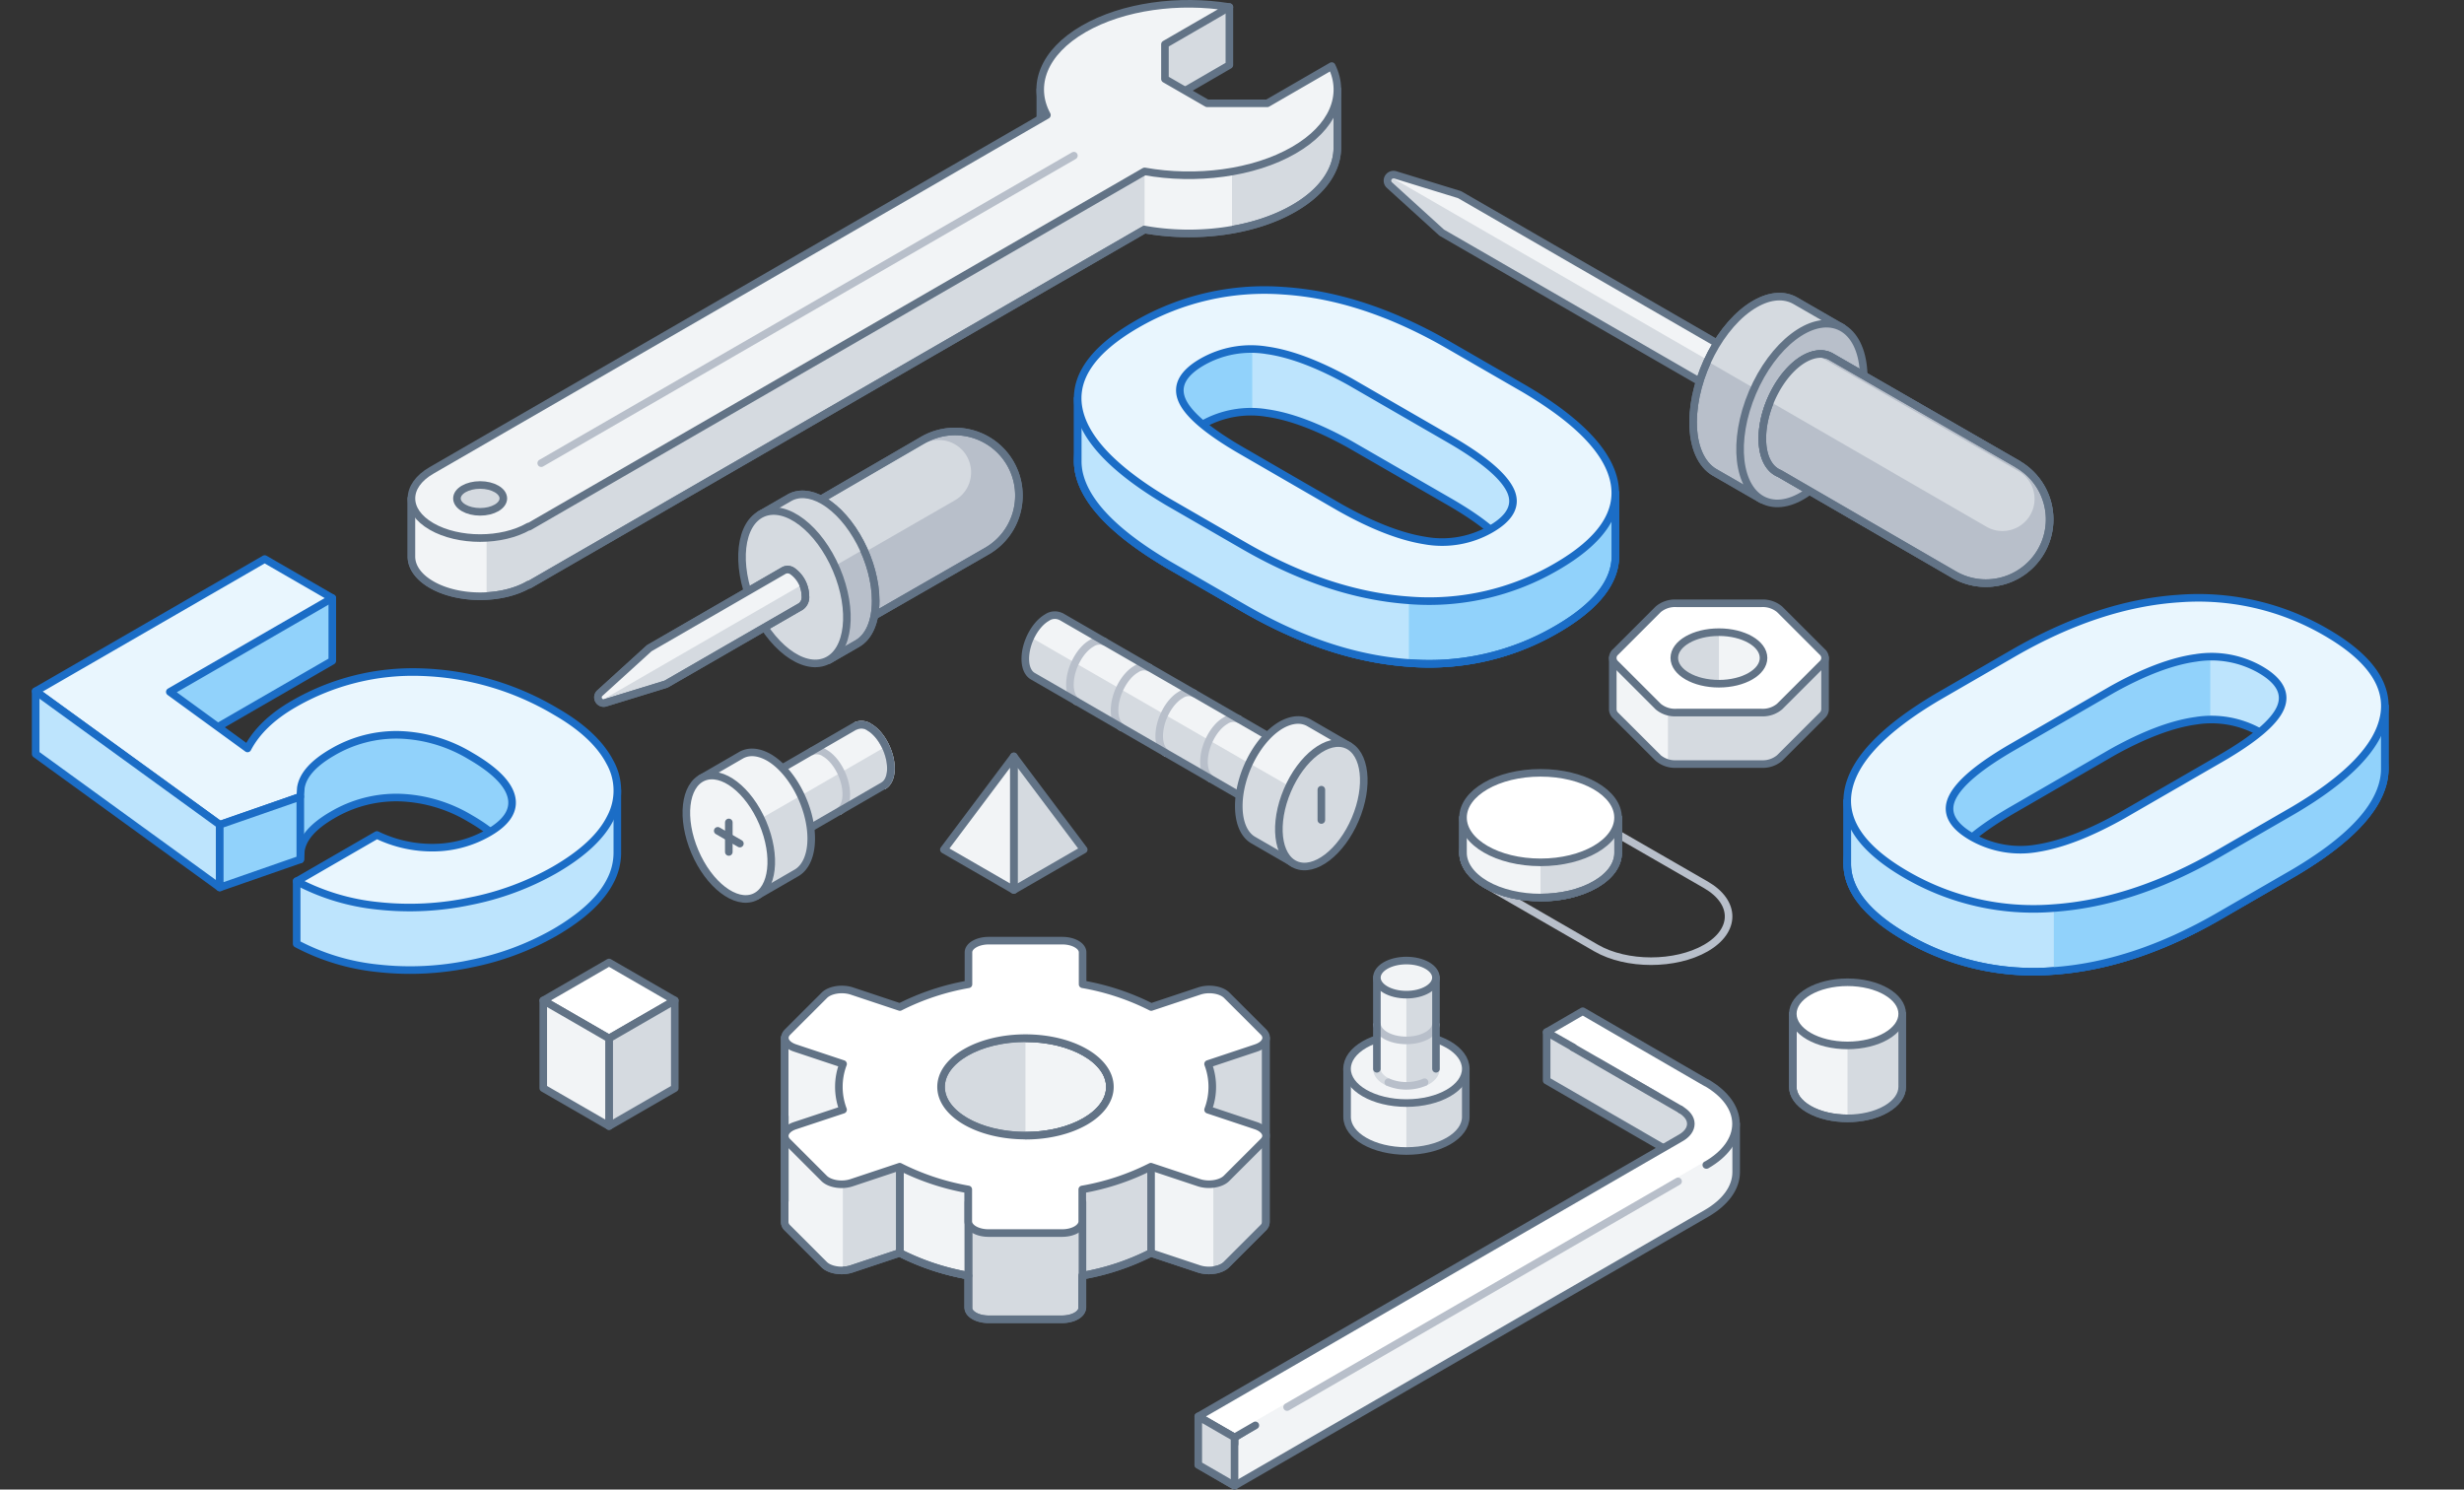 <svg xmlns="http://www.w3.org/2000/svg" width="650" height="393" viewBox="0 0 650 393"><rect x="0" y="0" width="650" height="393" fill="#333333" stroke="none"/><defs><style>.cls-1,.cls-12,.cls-15,.cls-17,.cls-18,.cls-20,.cls-4,.cls-6{fill:none;}.cls-1{opacity:0.2;}.cls-13,.cls-2{fill:#d5dae0;}.cls-14,.cls-16,.cls-2,.cls-4,.cls-5{stroke:#627386;}.cls-12,.cls-14,.cls-16,.cls-18,.cls-2,.cls-4,.cls-5,.cls-6,.cls-7,.cls-8,.cls-9{stroke-linecap:round;}.cls-12,.cls-14,.cls-16,.cls-2,.cls-4,.cls-5,.cls-6,.cls-7,.cls-8,.cls-9{stroke-linejoin:round;}.cls-12,.cls-14,.cls-15,.cls-16,.cls-17,.cls-18,.cls-2,.cls-20,.cls-4,.cls-5,.cls-6,.cls-7,.cls-8,.cls-9{stroke-width:2px;}.cls-3,.cls-5{fill:#f2f4f6;}.cls-15,.cls-18,.cls-6{stroke:#b8bfca;}.cls-10,.cls-7{fill:#bde4fd;}.cls-12,.cls-7,.cls-8,.cls-9{stroke:#1b6dc6;}.cls-11,.cls-8{fill:#91d2fb;}.cls-9{fill:#e9f6fe;}.cls-14,.cls-19{fill:#fff;}.cls-15,.cls-17,.cls-18,.cls-20{stroke-miterlimit:10;}.cls-16{fill:#b8bfca;}.cls-17{stroke:#d5dae0;}.cls-20{stroke:#f2f4f6;}</style></defs><title>500</title><g id="Layer_2" data-name="Layer 2"><g id="Layer_3" data-name="Layer 3"><polygon class="cls-1" points="650 204.36 325 392 0 204.36 325 16.72 650 204.36"/><polyline class="cls-2" points="274.44 23.61 274.44 38.96 290.55 38.96 290.55 21.79 274.44 23.61"/><path class="cls-2" d="M313.63,39.83l-6.32-3.65V32.81H299.9v-15a48.5,48.5,0,0,0-14,5.19c-10.66,6.15-13.89,15-9.7,22.73L217.53,79.59l-109,51.91v15.34c0,2.68,1.77,5.36,5.31,7.4,7.07,4.09,18.54,4.09,25.62,0l.11.06L301.94,60.56c13.46,2.42,28.73.56,39.39-5.6,7.65-4.41,11.45-10.2,11.46-16h0V23.63Z"/><path class="cls-3" d="M128.36,123.3l-19.82,8.2v15.34c0,2.68,1.77,5.36,5.31,7.4a27,27,0,0,0,14.51,3Z"/><path class="cls-3" d="M325,35.13l-11.37,4.7-6.32-3.65V32.81h-5.37V60.56a67.14,67.14,0,0,0,23.06,0Z"/><path class="cls-4" d="M313.63,39.83l-6.32-3.65V32.81H299.9v-15a48.5,48.5,0,0,0-14,5.19c-10.66,6.15-13.89,15-9.7,22.73L217.53,79.59l-109,51.91v15.34c0,2.68,1.77,5.36,5.31,7.4,7.07,4.09,18.54,4.09,25.62,0l.11.06L301.94,60.56c13.46,2.42,28.73.56,39.39-5.6,7.65-4.41,11.45-10.2,11.46-16h0V23.63Z"/><path class="cls-2" d="M307.31,27l17-9.84V1.86H305.86V16.8c-2,.23-4,.57-6,1v15h7.41Z"/><path class="cls-5" d="M351.31,17.43l-17,9.83H318.44l-11.13-6.42V11.69l17-9.83c-13.22-2.16-28-.25-38.43,5.76-10.66,6.16-13.89,15-9.7,22.74L113.85,124.1c-7.08,4.09-7.08,10.71,0,14.8s18.54,4.08,25.62,0l.11.06L301.94,45.22c13.46,2.42,28.73.55,39.39-5.6C351.74,33.61,355.06,25.06,351.31,17.43Z"/><ellipse class="cls-2" cx="126.66" cy="131.5" rx="6.12" ry="3.54"/><line class="cls-6" x1="142.77" y1="122.2" x2="283.29" y2="41.07"/><path class="cls-7" d="M127.6,228.49l-49.34,4V249a58.44,58.44,0,0,0,21.51,6.48,77.12,77.12,0,0,0,24.36-1.2,73.64,73.64,0,0,0,22.1-8.18q11.18-6.47,14.84-13.83a16,16,0,0,0,1.78-7.17h0V208.57l-11.75,3.32Z"/><polygon class="cls-8" points="87.66 174.35 87.66 157.8 38.41 177.83 44.02 193.43 44.8 199.1 87.66 174.35"/><path class="cls-8" d="M134.86,226.73q-1.29-5.28-10.85-10.79a38.6,38.6,0,0,0-18.58-5.51A33.16,33.16,0,0,0,87.74,215q-7.63,4.4-8.37,9.45l-.15,2.3L65.3,202.59q3.56-6.75,12.15-11.71a62.82,62.82,0,0,1,33.68-8.42,74,74,0,0,1,35.47,10.39Z"/><path class="cls-9" d="M58,217.6,9.41,182.38,69.82,147.5l17.84,10.3L44.8,182.55l20.5,14.92q3.56-6.75,12.15-11.71a62.73,62.73,0,0,1,33.68-8.42,73.94,73.94,0,0,1,35.47,10.38q10.44,6,14.28,13.34a15.28,15.28,0,0,1,.19,14.68q-3.66,7.38-14.84,13.83a73.93,73.93,0,0,1-22.1,8.19A77.41,77.41,0,0,1,99.77,239a58.24,58.24,0,0,1-21.51-6.47l21.17-12.23a33.4,33.4,0,0,0,15.18,3.34,29.45,29.45,0,0,0,14.29-3.94q7.26-4.18,6-9.46T124,199.39a38.6,38.6,0,0,0-18.58-5.51,33.25,33.25,0,0,0-17.69,4.57q-7.63,4.41-8.37,9.45l-.15,2.31Z"/><path class="cls-10" d="M308.28,149.06q-21.46-12.66-23.73-24.73t15.36-22.25c11.75-6.78,18-15.82,32.06-14.92S367.19,99,382.24,107.64l19.84,11.45q21.48,12.66,23.77,24.75t-15.33,22.27a66.74,66.74,0,0,1-38.94,8.81q-21.1-1.5-43.46-14.41Zm45.06,1.31q12.82,7.23,22.46,8.77a25.75,25.75,0,0,0,17.47-3q7.94-4.58,5.11-10.35t-16-13.39l-26.24-15.14q-12.6-7-22-8.3a25.93,25.93,0,0,0-17,3.07q-7.77,4.48-5.32,10.13t15.86,13.39Z"/><path class="cls-11" d="M330.34,137.09l-2.64-1.53q-13.41-7.74-15.86-13.39T317.16,112a25.13,25.13,0,0,1,13.18-3.34V87.13c-12.9-.12-19.15,8.44-30.43,15q-17.61,10.17-15.36,22.25t23.73,24.73l19.84,11.45c.74.43,1.48.84,2.22,1.25Z"/><path class="cls-12" d="M308.28,149.06q-21.46-12.66-23.73-24.73t15.36-22.25c11.75-6.78,18-15.82,32.06-14.92S367.19,99,382.24,107.64l19.84,11.45q21.48,12.66,23.77,24.75t-15.33,22.27a66.74,66.74,0,0,1-38.94,8.81q-21.1-1.5-43.46-14.41Zm45.06,1.31q12.82,7.23,22.46,8.77a25.75,25.75,0,0,0,17.47-3q7.94-4.58,5.11-10.35t-16-13.39l-26.24-15.14q-12.6-7-22-8.3a25.93,25.93,0,0,0-17,3.07q-7.77,4.48-5.32,10.13t15.86,13.39Z"/><path class="cls-8" d="M284.55,124.33a14.75,14.75,0,0,1-.24-2.71h0V105.07l8.83,6.33a54.82,54.82,0,0,1,6.79-4.59c1.63-.93,3.27-1.79,4.94-2.58l1.77-8.44.13-.05c-.75,6.19-2.12,17.88-1.9,19,.12.62,3.19,3.66,7,7.19a5.73,5.73,0,0,0-.53,2.86c0,.08,2.36,1,6.11,2.28,3.6,3.26,6.89,6.15,8.14,7.17,3.25,2.66,37.82,12.41,37.82,12.41L389.64,149l20.69-8.27s2.58-3.83,5.13-7.47c.68.59,1.34,1.19,2,1.78l8.69-4.94V146.6h0q0,10.5-15.58,19.5a66.74,66.74,0,0,1-38.94,8.81q-21.1-1.5-43.46-14.41l-19.84-11.45Q286.82,136.4,284.55,124.33Z"/><path class="cls-10" d="M308.28,149.06q-21.46-12.66-23.73-24.73a14.75,14.75,0,0,1-.24-2.71h0V105.07l8.83,6.33a54,54,0,0,1,5.9-4.05l6,4.21a21.77,21.77,0,0,0-.15,3.14c.12.62,3.19,3.66,7,7.19a5.73,5.73,0,0,0-.53,2.86c0,.08,2.36,1,6.11,2.28,3.6,3.26,6.89,6.15,8.14,7.17,1.82,1.49,13.39,5.18,23.26,8.15l22.79,16v16.54q-21.1-1.5-43.46-14.41Z"/><path class="cls-12" d="M284.55,124.33a14.75,14.75,0,0,1-.24-2.71h0V105.07l8.83,6.33a54.82,54.82,0,0,1,6.79-4.59c1.63-.93,3.27-1.79,4.94-2.58l1.77-8.44.13-.05c-.75,6.19-2.12,17.88-1.9,19,.12.62,3.19,3.66,7,7.19a5.73,5.73,0,0,0-.53,2.86c0,.08,2.36,1,6.11,2.28,3.6,3.26,6.89,6.15,8.14,7.17,3.25,2.66,37.82,12.41,37.82,12.41L389.64,149l20.69-8.27s2.58-3.83,5.13-7.47c.68.59,1.34,1.19,2,1.78l8.69-4.94V146.6h0q0,10.5-15.58,19.5a66.74,66.74,0,0,1-38.94,8.81q-21.1-1.5-43.46-14.41l-19.84-11.45Q286.82,136.4,284.55,124.33Z"/><path class="cls-9" d="M308.28,132.52q-21.46-12.66-23.73-24.73t15.36-22.25a67.22,67.22,0,0,1,38.69-8.83q21.06,1.35,43.64,14.39l19.84,11.45q21.48,12.66,23.77,24.75t-15.33,22.27a66.66,66.66,0,0,1-38.94,8.81q-21.1-1.5-43.46-14.41Zm45.06,1.31q12.82,7.23,22.46,8.77a25.75,25.75,0,0,0,17.47-3q7.94-4.58,5.11-10.34t-16-13.39l-26.23-15.15q-12.6-7-22-8.3a25.93,25.93,0,0,0-17,3.07q-7.77,4.48-5.32,10.13T327.7,119Z"/><polygon class="cls-7" points="57.97 217.6 57.97 234.15 9.41 198.93 9.41 182.38 57.97 217.6"/><polygon class="cls-8" points="57.97 234.15 57.97 217.6 79.22 210.21 79.22 226.75 57.97 234.15"/><path class="cls-3" d="M470.75,173.59l-1.3-1.3a6.92,6.92,0,0,0-4.75-1.58H442.19a6.92,6.92,0,0,0-4.75,1.58l-1.3,1.3H425.45v13.58a2.25,2.25,0,0,0,.73,1.59L437.44,200a6.92,6.92,0,0,0,4.75,1.59H464.7a6.92,6.92,0,0,0,4.75-1.59l11.26-11.25a2.26,2.26,0,0,0,.74-1.59V173.59Z"/><path class="cls-13" d="M469.45,172.29a6.92,6.92,0,0,0-4.75-1.58H442.19A8.8,8.8,0,0,0,440,171v30.34a8.8,8.8,0,0,0,2.21.28H464.7a6.92,6.92,0,0,0,4.75-1.59l11.26-11.25a2.26,2.26,0,0,0,.74-1.59V173.59h-10.7Z"/><path class="cls-4" d="M470.75,173.59l-1.3-1.3a6.92,6.92,0,0,0-4.75-1.58H442.19a6.92,6.92,0,0,0-4.75,1.58l-1.3,1.3H425.45v13.58a2.25,2.25,0,0,0,.73,1.59L437.44,200a6.92,6.92,0,0,0,4.75,1.59H464.7a6.92,6.92,0,0,0,4.75-1.59l11.26-11.25a2.26,2.26,0,0,0,.74-1.59V173.59Z"/><path class="cls-14" d="M437.44,186.43l-11.26-11.25a2.08,2.08,0,0,1,0-3.17l11.26-11.26a6.92,6.92,0,0,1,4.75-1.58H464.7a6.92,6.92,0,0,1,4.75,1.58L480.71,172a2.08,2.08,0,0,1,0,3.17l-11.26,11.25A6.92,6.92,0,0,1,464.7,188H442.19A6.92,6.92,0,0,1,437.44,186.43Z"/><ellipse class="cls-13" cx="453.45" cy="173.59" rx="11.77" ry="6.8"/><path class="cls-3" d="M465.22,173.59c0-3.75-5.27-6.8-11.77-6.8v13.6C460,180.39,465.22,177.35,465.22,173.59Z"/><ellipse class="cls-4" cx="453.45" cy="173.59" rx="11.77" ry="6.8"/><path class="cls-3" d="M279.87,162.67h0a3.64,3.64,0,0,0-3.71.3c-3.14,1.81-5.69,6.67-5.69,10.85,0,2.29.77,3.9,2,4.59h0l61.83,35.7,7.44-15.75-61.84-35.7"/><path class="cls-13" d="M332.27,213l4.34-7.52-64.73-37.37a13.75,13.75,0,0,0-1.41,5.75c0,2.29.77,3.9,2,4.59h0Z"/><path class="cls-15" d="M291.65,169.46h0a3.65,3.65,0,0,0-3.72.29c-3.14,1.82-5.68,6.68-5.68,10.86,0,2.29.76,3.9,2,4.59"/><path class="cls-15" d="M303.42,176.26h0a3.61,3.61,0,0,0-3.71.29c-3.14,1.81-5.69,6.68-5.69,10.86,0,2.29.77,3.89,2,4.59"/><path class="cls-15" d="M315.2,183.05h0a3.65,3.65,0,0,0-3.72.29c-3.14,1.82-5.68,6.68-5.68,10.86,0,2.29.76,3.9,2,4.59"/><path class="cls-15" d="M327,189.85h0a3.61,3.61,0,0,0-3.71.29c-3.14,1.81-5.68,6.68-5.68,10.86,0,2.29.76,3.89,2,4.59"/><path class="cls-4" d="M279.87,162.67h0a3.64,3.64,0,0,0-3.71.3c-3.14,1.81-5.69,6.67-5.69,10.85,0,2.29.77,3.9,2,4.59h0l61.83,35.7,7.44-15.75-61.84-35.7"/><path class="cls-3" d="M350.51,208.24l5.39-11.42-10.58-6.11v0c-2-1.14-4.53-1-7.33.57-6.19,3.58-11.2,13.16-11.2,21.41,0,4.52,1.5,7.68,3.88,9h0l10.58,6.11,5.37-11.39A29.93,29.93,0,0,0,350.51,208.24Z"/><path class="cls-13" d="M329.53,201.36a27.12,27.12,0,0,0-2.74,11.35c0,4.52,1.5,7.68,3.88,9h0l10.58,6.11,5.37-11.39a29,29,0,0,0,2.26-4Z"/><path class="cls-4" d="M350.51,208.24l5.39-11.42-10.58-6.11v0c-2-1.14-4.53-1-7.33.57-6.19,3.58-11.2,13.16-11.2,21.41,0,4.52,1.5,7.68,3.88,9h0l10.58,6.11,5.37-11.39A29.93,29.93,0,0,0,350.51,208.24Z"/><ellipse class="cls-2" cx="348.57" cy="212.35" rx="17.2" ry="9.73" transform="translate(16.69 449.94) rotate(-66.95)"/><line class="cls-16" x1="348.57" y1="208.35" x2="348.57" y2="216.35"/><line class="cls-5" x1="177.09" y1="177.64" x2="170.25" y2="173.69"/><ellipse class="cls-14" cx="217.2" cy="150.53" rx="10.73" ry="18.96" transform="translate(-41.6 97.06) rotate(-23.05)"/><path class="cls-16" d="M268.79,130.74a16.87,16.87,0,0,0-25.37-14.6h0L212.68,134l14.4,30.5,33.21-19.07h0A16.89,16.89,0,0,0,268.79,130.74Z"/><path class="cls-13" d="M256.17,124.6a8.49,8.49,0,0,0-12.76-7.35h0l-34.51,20,7.24,15.34L251.9,132h0A8.47,8.47,0,0,0,256.17,124.6Z"/><path class="cls-4" d="M268.79,130.74a16.87,16.87,0,0,0-25.37-14.6h0L212.68,134l14.4,30.5,33.21-19.07h0A16.89,16.89,0,0,0,268.79,130.74Z"/><path class="cls-16" d="M231,158.52c0-10.19-6.2-22-13.84-26.44-3.46-2-6.62-2.11-9-.71v0l-7.63,4.4,2.87,6.08c0,.24,0,.47,0,.71,0,9.55,5.44,20.54,12.41,25.52l2.86,6.05,7.62-4.4v0C229.18,168,231,164.09,231,158.52Z"/><path class="cls-13" d="M217.2,132.08c-3.46-2-6.62-2.11-9-.71v0l-7.63,4.4,2.87,6.08c0,.24,0,.47,0,.71A33.76,33.76,0,0,0,206.93,157l20.91-12.07C225.31,139.35,221.48,134.55,217.2,132.08Z"/><path class="cls-4" d="M231,158.52c0-10.19-6.2-22-13.84-26.44-3.46-2-6.62-2.11-9-.71v0l-7.63,4.4,2.87,6.08c0,.24,0,.47,0,.71,0,9.55,5.44,20.54,12.41,25.52l2.86,6.05,7.62-4.4v0C229.18,168,231,164.09,231,158.52Z"/><ellipse class="cls-2" cx="209.58" cy="154.93" rx="12.02" ry="21.24" transform="translate(-43.93 94.43) rotate(-23.05)"/><path class="cls-2" d="M212.46,157.22a8.18,8.18,0,0,0-3.42-6.53,2.17,2.17,0,0,0-2.24-.18h0l-35.37,20.42h0a1.39,1.39,0,0,0-.31.23h0l-12.88,11.71h0a1.49,1.49,0,0,0-.5,1.12,1.52,1.52,0,0,0,1.51,1.51,1.56,1.56,0,0,0,.44-.07h0l15.84-4.87h0a2.07,2.07,0,0,0,.34-.15h0L211.27,160h0A3,3,0,0,0,212.46,157.22Z"/><path class="cls-3" d="M209,150.69a2.17,2.17,0,0,0-2.24-.18h0l-35.37,20.42h0a1.39,1.39,0,0,0-.31.23h0l-12.88,11.71h0a1.5,1.5,0,0,0,0,2.22l53.55-30.92A7.19,7.19,0,0,0,209,150.69Z"/><path class="cls-4" d="M212.46,157.22a8.18,8.18,0,0,0-3.42-6.53,2.17,2.17,0,0,0-2.24-.18h0l-35.37,20.42h0a1.39,1.39,0,0,0-.31.23h0l-12.88,11.71h0a1.49,1.49,0,0,0-.5,1.12,1.52,1.52,0,0,0,1.51,1.51,1.56,1.56,0,0,0,.44-.07h0l15.84-4.87h0a2.07,2.07,0,0,0,.34-.15h0L211.27,160h0A3,3,0,0,0,212.46,157.22Z"/><path class="cls-3" d="M225.62,191.58h0a3.61,3.61,0,0,1,3.71.29c3.14,1.81,5.68,6.68,5.68,10.86,0,2.29-.76,3.89-2,4.59h0l-26.51,15.32-7.43-15.76,26.5-15.32"/><path class="cls-13" d="M208.56,221.5,204.22,214l29.4-17a13.86,13.86,0,0,1,1.4,5.75c0,2.29-.76,3.89-2,4.59h0Z"/><path class="cls-15" d="M225.62,191.58h0a3.61,3.61,0,0,1,3.71.29c3.14,1.81,5.68,6.68,5.68,10.86,0,2.29-.76,3.89-2,4.59"/><path class="cls-15" d="M225.63,191.59h0a3.61,3.61,0,0,1,3.71.29c3.14,1.81,5.69,6.67,5.69,10.86,0,2.29-.77,3.89-2,4.59"/><path class="cls-15" d="M213.85,198.39h0a3.65,3.65,0,0,1,3.72.3c3.14,1.81,5.68,6.67,5.68,10.86,0,2.28-.76,3.89-2,4.58"/><path class="cls-4" d="M225.62,191.58h0a3.61,3.61,0,0,1,3.71.29c3.14,1.81,5.68,6.68,5.68,10.86,0,2.29-.76,3.89-2,4.59h0l-26.51,15.32-7.43-15.76,26.5-15.32"/><path class="cls-3" d="M190.32,216.78l-5.39-11.42,10.57-6.11h0c2-1.13,4.52-1,7.33.58C209,203.41,214,213,214,221.25c0,4.51-1.51,7.68-3.88,9.05h0l-10.58,6.11L194.21,225A30,30,0,0,1,190.32,216.78Z"/><path class="cls-13" d="M211.3,209.89A27.35,27.35,0,0,1,214,221.25c0,4.51-1.51,7.68-3.88,9.05h0l-10.58,6.11L194.21,225a28.47,28.47,0,0,1-2.25-4Z"/><path class="cls-4" d="M190.32,216.78l-5.39-11.42,10.57-6.11h0c2-1.13,4.52-1,7.33.58C209,203.41,214,213,214,221.25c0,4.51-1.51,7.68-3.88,9.05h0l-10.58,6.11L194.21,225A30,30,0,0,1,190.32,216.78Z"/><ellipse class="cls-5" cx="192.26" cy="220.89" rx="9.73" ry="17.2" transform="translate(-71.14 92.92) rotate(-23.05)"/><line class="cls-16" x1="192.26" y1="216.99" x2="192.26" y2="224.78"/><line class="cls-16" x1="189.34" y1="219.2" x2="195.18" y2="222.57"/><polygon class="cls-14" points="178.01 263.96 160.66 253.94 143.31 263.96 160.66 273.98 178.01 263.96"/><polygon class="cls-2" points="178.01 287.1 160.66 297.11 160.66 273.98 178.01 263.96 178.01 287.1"/><polygon class="cls-5" points="143.31 287.1 160.66 297.11 160.66 273.98 143.31 263.96 143.31 287.1"/><path class="cls-5" d="M472.94,267.49v19.25c0,2.13,1.41,4.26,4.22,5.89,5.64,3.25,14.78,3.25,20.41,0,2.82-1.63,4.23-3.76,4.23-5.89V267.49"/><path class="cls-13" d="M487.37,295.07a20.8,20.8,0,0,0,10.2-2.44c2.82-1.63,4.23-3.76,4.23-5.89V267.49H487.37Z"/><path class="cls-4" d="M472.94,267.49v19.25c0,2.13,1.41,4.26,4.22,5.89,5.64,3.25,14.78,3.25,20.41,0,2.82-1.63,4.23-3.76,4.23-5.89V267.49"/><ellipse class="cls-14" cx="487.37" cy="267.49" rx="14.43" ry="8.33"/><path class="cls-3" d="M386.67,282H355.36v12.68c0,5,7,9,15.66,9s15.65-4,15.65-9Z"/><path class="cls-13" d="M371,282v21.72h0c8.64,0,15.65-4,15.65-9V282Z"/><path class="cls-4" d="M386.67,282H355.36v12.68c0,5,7,9,15.66,9s15.65-4,15.65-9Z"/><ellipse class="cls-3" cx="371.01" cy="281.99" rx="15.66" ry="9.04"/><ellipse class="cls-4" cx="371.01" cy="281.99" rx="15.66" ry="9.04"/><path class="cls-3" d="M363.22,257.93V282c0,2.48,3.49,4.5,7.79,4.5s7.8-2,7.8-4.5V257.93Z"/><path class="cls-13" d="M371,286.49c4.3,0,7.79-2,7.79-4.5V257.93H371Z"/><path class="cls-15" d="M378.81,270c0,2.48-3.49,4.5-7.8,4.5s-7.79-2-7.79-4.5"/><path class="cls-17" d="M375.8,285.54c1.83-.82,3-2.11,3-3.55"/><path class="cls-17" d="M363.22,282c0,1.44,1.17,2.73,3,3.55"/><polyline class="cls-4" points="378.81 281.99 378.81 257.93 363.22 257.93 363.22 281.99"/><path class="cls-18" d="M366.23,285.54a12.53,12.53,0,0,0,9.57,0"/><ellipse class="cls-3" cx="371.01" cy="257.93" rx="7.79" ry="4.5"/><ellipse class="cls-4" cx="371.01" cy="257.93" rx="7.79" ry="4.5"/><path class="cls-3" d="M458.89,96.19c0,2.66-1.61,5.76-3.61,6.91a2.3,2.3,0,0,1-2.36.18h0L380.48,61.47h0a1.41,1.41,0,0,1-.32-.24h0L366.54,48.85h0a1.57,1.57,0,0,1-.53-1.18,1.6,1.6,0,0,1,1.6-1.6,1.84,1.84,0,0,1,.47.07h0l16.75,5.15h0a2.43,2.43,0,0,1,.37.16h0l72.44,41.82h0A3.2,3.2,0,0,1,458.89,96.19Z"/><path class="cls-13" d="M455.28,103.1a2.3,2.3,0,0,1-2.36.18h0L380.48,61.47h0a1.41,1.41,0,0,1-.32-.24h0L366.54,48.85h0a1.57,1.57,0,0,1-.53-1.18,1.62,1.62,0,0,1,.51-1.17l91.66,52.93A7.64,7.64,0,0,1,455.28,103.1Z"/><path class="cls-4" d="M458.89,96.19c0,2.66-1.61,5.76-3.61,6.91a2.3,2.3,0,0,1-2.36.18h0L380.48,61.47h0a1.41,1.41,0,0,1-.32-.24h0L366.54,48.85h0a1.57,1.57,0,0,1-.53-1.18,1.6,1.6,0,0,1,1.6-1.6,1.84,1.84,0,0,1,.47.07h0l16.75,5.15h0a2.43,2.43,0,0,1,.37.16h0l72.44,41.82h0A3.2,3.2,0,0,1,458.89,96.19Z"/><path class="cls-16" d="M446.64,111.38c0-12,7.31-26,16.32-31.18,4.08-2.35,7.81-2.49,10.67-.84v0L486,86.49l-3.38,7.17c0,.28,0,.55,0,.84,0,11.25-6.41,24.21-14.63,30.08l-3.37,7.14-12.39-7.14v0C448.84,122.56,446.64,118,446.64,111.38Z"/><path class="cls-13" d="M463,80.2c4.08-2.35,7.81-2.49,10.67-.84v0L486,86.49l-3.38,7.17c0,.28,0,.55,0,.84a39.75,39.75,0,0,1-4.21,17l-28-16.19C453.4,88.78,457.91,83.12,463,80.2Z"/><path class="cls-4" d="M446.64,111.38c0-12,7.31-26,16.32-31.18,4.08-2.35,7.81-2.49,10.67-.84v0L486,86.49l-3.38,7.17c0,.28,0,.55,0,.84,0,11.25-6.41,24.21-14.63,30.08l-3.37,7.14-12.39-7.14v0C448.84,122.56,446.64,118,446.64,111.38Z"/><ellipse class="cls-16" cx="475.34" cy="109.11" rx="25.05" ry="14.17" transform="translate(188.83 503.78) rotate(-66.95)"/><path class="cls-16" d="M532.29,122.46h0L483.08,94.14h0c-1.92-1.12-4.43-1-7.18.56-6.06,3.5-11,12.9-11,21,0,4.86,1.78,8.12,4.52,9.21l46.06,26.7v0a16.81,16.81,0,1,0,16.79-29.13Z"/><path class="cls-16" d="M532.29,122.46h0L483.08,94.14h0c-1.92-1.12-4.43-1-7.18.56-6.06,3.5-11,12.9-11,21,0,4.86,1.78,8.12,4.52,9.21l46.06,26.7v0a16.81,16.81,0,1,0,16.79-29.13Z"/><path class="cls-13" d="M532.29,124.21h0L479.06,93.52a9.79,9.79,0,0,0-3.17,1.19C472.21,96.84,469,101.14,467,106l56.87,32.88h0a8.46,8.46,0,1,0,8.44-14.66Z"/><path class="cls-4" d="M532.29,122.46h0L483.08,94.14h0c-1.92-1.12-4.43-1-7.18.56-6.06,3.5-11,12.9-11,21,0,4.86,1.78,8.12,4.52,9.21l46.06,26.7v0a16.81,16.81,0,1,0,16.79-29.13Z"/><path class="cls-11" d="M585.29,241.72q-22.35,12.9-43.46,14.4a66.75,66.75,0,0,1-38.94-8.8q-17.62-10.19-15.33-22.27t23.77-24.75l19.84-11.46c15.05-8.69,36.23-19.58,50.28-20.47s20.3,8.13,32,14.91,16.87,14.2,15.36,22.25-9.41,16.3-23.73,24.73Zm.42-24.95q13.41-7.76,15.86-13.39t-5.32-10.14a26,26,0,0,0-17-3.07q-9.4,1.29-22,8.3l-26.23,15.15q-13.2,7.62-16,13.39t5.1,10.35a25.84,25.84,0,0,0,17.48,3q9.63-1.54,22.45-8.78Z"/><path class="cls-10" d="M583.07,218.29l2.64-1.52q13.41-7.76,15.86-13.39t-5.32-10.14a25.13,25.13,0,0,0-13.18-3.34V168.33c12.91-.12,19.15,8.44,30.43,14.95q17.63,10.18,15.36,22.25t-23.73,24.73l-19.84,11.46L583.07,243Z"/><path class="cls-12" d="M585.29,241.72q-22.35,12.9-43.46,14.4a66.75,66.75,0,0,1-38.94-8.8q-17.62-10.19-15.33-22.27t23.77-24.75l19.84-11.46c15.05-8.69,36.23-19.58,50.28-20.47s20.3,8.13,32,14.91,16.87,14.2,15.36,22.25-9.41,16.3-23.73,24.73Zm.42-24.95q13.41-7.76,15.86-13.39t-5.32-10.14a26,26,0,0,0-17-3.07q-9.4,1.29-22,8.3l-26.23,15.15q-13.2,7.62-16,13.39t5.1,10.35a25.84,25.84,0,0,0,17.48,3q9.63-1.54,22.45-8.78Z"/><path class="cls-7" d="M628.86,205.53a14.69,14.69,0,0,0,.25-2.71h0V186.28s-4,2.82-8.83,6.33A54.08,54.08,0,0,0,613.5,188q-2.43-1.41-4.94-2.59L606.79,177l-.12-.06c.74,6.19,2.11,17.88,1.89,19-.12.62-3.19,3.67-6.95,7.2a5.67,5.67,0,0,1,.53,2.85c0,.09-2.36,1-6.12,2.29-3.6,3.25-6.89,6.14-8.14,7.16-3.25,2.66-37.82,12.41-37.82,12.41l-26.29,2.37-20.68-8.28s-2.59-3.83-5.14-7.47c-.68.6-1.34,1.19-1.95,1.78l-8.7-4.94v16.54h0q0,10.5,15.58,19.51a66.75,66.75,0,0,0,38.94,8.8q21.1-1.5,43.46-14.4l19.84-11.46Q626.61,217.62,628.86,205.53Z"/><path class="cls-11" d="M605.13,230.26q21.48-12.64,23.73-24.73a14.69,14.69,0,0,0,.25-2.71h0V186.28s-4,2.82-8.83,6.33a51.74,51.74,0,0,0-5.9-4.06l-6,4.21a19,19,0,0,1,.15,3.14c-.12.62-3.19,3.67-6.95,7.2a5.67,5.67,0,0,1,.53,2.85c0,.09-2.36,1-6.12,2.29-3.6,3.25-6.89,6.14-8.14,7.16-1.81,1.49-13.39,5.18-23.26,8.16l-22.79,16v16.54q21.1-1.5,43.46-14.4Z"/><path class="cls-12" d="M628.86,205.53a14.69,14.69,0,0,0,.25-2.71h0V186.28s-4,2.82-8.83,6.33A54.08,54.08,0,0,0,613.5,188q-2.43-1.41-4.94-2.59L606.79,177l-.12-.06c.74,6.19,2.11,17.88,1.89,19-.12.62-3.19,3.67-6.95,7.2a5.67,5.67,0,0,1,.53,2.85c0,.09-2.36,1-6.12,2.29-3.6,3.25-6.89,6.14-8.14,7.16-3.25,2.66-37.82,12.41-37.82,12.41l-26.29,2.37-20.68-8.28s-2.59-3.83-5.14-7.47c-.68.6-1.34,1.19-1.95,1.78l-8.7-4.94v16.54h0q0,10.5,15.58,19.51a66.75,66.75,0,0,0,38.94,8.8q21.1-1.5,43.46-14.4l19.84-11.46Q626.61,217.62,628.86,205.53Z"/><path class="cls-9" d="M585.29,225.18q-22.35,12.9-43.46,14.4a66.75,66.75,0,0,1-38.94-8.8q-17.62-10.18-15.33-22.27t23.77-24.75l19.84-11.46q22.58-13,43.65-14.38a67,67,0,0,1,38.68,8.83q17.63,10.17,15.36,22.24t-23.73,24.73Zm.42-25q13.41-7.74,15.86-13.39t-5.32-10.14a26,26,0,0,0-17-3.07q-9.4,1.29-22,8.3l-26.23,15.15q-13.2,7.62-16,13.39t5.1,10.35a25.84,25.84,0,0,0,17.48,3q9.63-1.55,22.45-8.78Z"/><polygon class="cls-2" points="285.89 224.16 267.44 199.56 267.44 234.81 285.89 224.16"/><polygon class="cls-5" points="248.99 224.16 267.44 199.56 267.44 234.81 248.99 224.16"/><path class="cls-5" d="M325.67,381v-1.71l117.84-73.62h0l9-5.66L458,296.5v12.76c0,4.24-3,8.07-7.78,10.85h0L325.67,392h0l-9.57-5.53Z"/><path class="cls-5" d="M451.45,293.26c-.84-.55-9.28-5.93-17.39-11.1l16.68,6.28.71,4.82Z"/><path class="cls-2" d="M443.35,305.52,408,285.08V272.32l26.11,9.84c8.11,5.17,16.55,10.55,17.39,11.1h0l1,6.65.07,0-9,5.66Z"/><path class="cls-19" d="M443.35,292.76c1.66,1,2.69,2.28,2.69,3.74s-1,2.79-2.69,3.74L316.1,373.72l9.57,5.52,124.47-71.86,0,0h.06c4.81-2.78,7.78-6.61,7.78-10.85s-3-8.07-7.78-10.84h-.08l0,0L417.52,266.8,408,272.32Z"/><line class="cls-20" x1="414.94" y1="276.36" x2="443.35" y2="292.76"/><line class="cls-18" x1="421.39" y1="280.08" x2="436.9" y2="289.04"/><polyline class="cls-20" points="331.16 376.07 450.14 307.38 450.12 307.37"/><line class="cls-18" x1="339.53" y1="371.24" x2="442.67" y2="311.69"/><path class="cls-4" d="M443.35,292.76c1.66,1,2.69,2.28,2.69,3.74s-1,2.79-2.69,3.74L316.1,373.72l9.57,5.52,5.49-3.17"/><path class="cls-4" d="M450.12,307.36h.06c4.81-2.78,7.78-6.61,7.78-10.85s-3-8.07-7.78-10.84h-.08l0,0L417.52,266.8,408,272.32l7,4"/><polygon class="cls-2" points="316.1 386.47 325.67 392 325.67 379.24 316.1 373.72 316.1 386.47"/><line class="cls-4" x1="443.35" y1="292.76" x2="414.94" y2="276.36"/><path class="cls-15" d="M420.85,216.65,450,233.44c8,4.62,8,12.09,0,16.7h0c-8,4.61-20.94,4.61-28.92,0l-29.1-16.8c-8-4.61-8-12.08,0-16.69h0C399.92,212,412.86,212,420.85,216.65Z"/><path class="cls-5" d="M385.94,215.71V225c0,3,2,6,6,8.35,8,4.62,20.93,4.62,28.92,0,4-2.3,6-5.32,6-8.35v-9.28Z"/><path class="cls-5" d="M426.84,215.71V225c0,3-2,6-6,8.35a29.51,29.51,0,0,1-14.46,3.46V215.71Z"/><path class="cls-2" d="M385.94,215.71V225c0,3,2,6,6,8.35,8,4.62,20.93,4.62,28.92,0,4-2.3,6-5.32,6-8.35v-9.28Z"/><path class="cls-3" d="M406.39,236.8a29.51,29.51,0,0,1-14.46-3.46c-4-2.3-6-5.32-6-8.35v-9.28h20.45Z"/><path class="cls-4" d="M385.94,215.71V225c0,3,2,6,6,8.35,8,4.62,20.93,4.62,28.92,0,4-2.3,6-5.32,6-8.35v-9.28Z"/><ellipse class="cls-14" cx="406.39" cy="215.71" rx="20.45" ry="11.81"/><path class="cls-2" d="M285.55,273.86v-.33c0-1.7-2.39-3.08-5.34-3.08H260.83c-2.95,0-5.35,1.38-5.35,3.08v.33H207v48.55h0a2.14,2.14,0,0,0,.71,1.54l9.69,9.69c1.47,1.48,4.74,2,7.3,1.13l12.64-4.21a64.44,64.44,0,0,0,18.09,6V345c0,1.7,2.4,3.08,5.35,3.08h19.38c3,0,5.34-1.38,5.34-3.08v-8.43a64.4,64.4,0,0,0,18.1-6l12.64,4.21c2.56.85,5.82.35,7.3-1.13l9.69-9.69a2.14,2.14,0,0,0,.71-1.54h0V273.86Z"/><path class="cls-3" d="M303.65,330.56h0l12.64,4.21a8.68,8.68,0,0,0,3.79.34V291H303.65Z"/><path class="cls-3" d="M207.76,324l9.69,9.69a6.88,6.88,0,0,0,4.9,1.54V273.86H207v48.55h0A2.14,2.14,0,0,0,207.76,324Z"/><path class="cls-5" d="M237.39,330.56a64.44,64.44,0,0,0,18.09,6V285.76H237.39v44.8Z"/><ellipse class="cls-5" cx="270.52" cy="286.79" rx="22.27" ry="12.86"/><line class="cls-4" x1="207.04" y1="294.57" x2="207.04" y2="316.84"/><line class="cls-4" x1="237.39" y1="302.71" x2="237.39" y2="330.56"/><line class="cls-4" x1="255.48" y1="317.17" x2="255.48" y2="345.02"/><line class="cls-4" x1="285.55" y1="317.17" x2="285.55" y2="345.02"/><line class="cls-4" x1="303.65" y1="302.71" x2="303.65" y2="330.56"/><path class="cls-13" d="M248.25,286.79c0,7.1,10,12.85,22.27,12.85V273.93C258.22,273.93,248.25,279.68,248.25,286.79Z"/><ellipse class="cls-4" cx="270.52" cy="286.79" rx="22.27" ry="12.86"/><path class="cls-4" d="M207,273.86v48.55h0a2.14,2.14,0,0,0,.71,1.54l9.69,9.69c1.47,1.48,4.74,2,7.3,1.13l12.64-4.21a64.44,64.44,0,0,0,18.09,6V345c0,1.7,2.4,3.08,5.35,3.08h19.38c3,0,5.34-1.38,5.34-3.08v-8.43a64.4,64.4,0,0,0,18.1-6l12.64,4.21c2.56.85,5.82.35,7.3-1.13l9.69-9.69a2.14,2.14,0,0,0,.71-1.54h0V273.86"/><path class="cls-14" d="M331.32,297l-12.63-4.21a17,17,0,0,0,0-12.07l12.63-4.21c2.56-.85,3.44-2.74,2-4.22l-9.69-9.68c-1.48-1.48-4.74-2-7.3-1.13l-12.64,4.21a64.73,64.73,0,0,0-18.1-6v-8.42c0-1.7-2.39-3.09-5.34-3.09H260.83c-2.95,0-5.35,1.39-5.35,3.09v8.42a64.76,64.76,0,0,0-18.09,6l-12.64-4.21c-2.56-.86-5.83-.35-7.3,1.13l-9.69,9.68c-1.48,1.48-.6,3.37,2,4.22l12.64,4.21a17,17,0,0,0,0,12.07L209.71,297c-2.55.85-3.43,2.74-2,4.22l9.69,9.69c1.47,1.47,4.74,2,7.3,1.12l12.64-4.21a64.76,64.76,0,0,0,18.09,6v8.42c0,1.7,2.4,3.09,5.35,3.09h19.38c3,0,5.34-1.39,5.34-3.09v-8.42a64.73,64.73,0,0,0,18.1-6l12.64,4.21c2.56.86,5.82.35,7.3-1.12l9.69-9.69C334.76,299.77,333.88,297.88,331.32,297Zm-60.8,2.61c-12.3,0-22.27-5.75-22.27-12.85s10-12.86,22.27-12.86,22.27,5.75,22.27,12.86S282.82,299.64,270.52,299.64Z"/></g></g></svg>